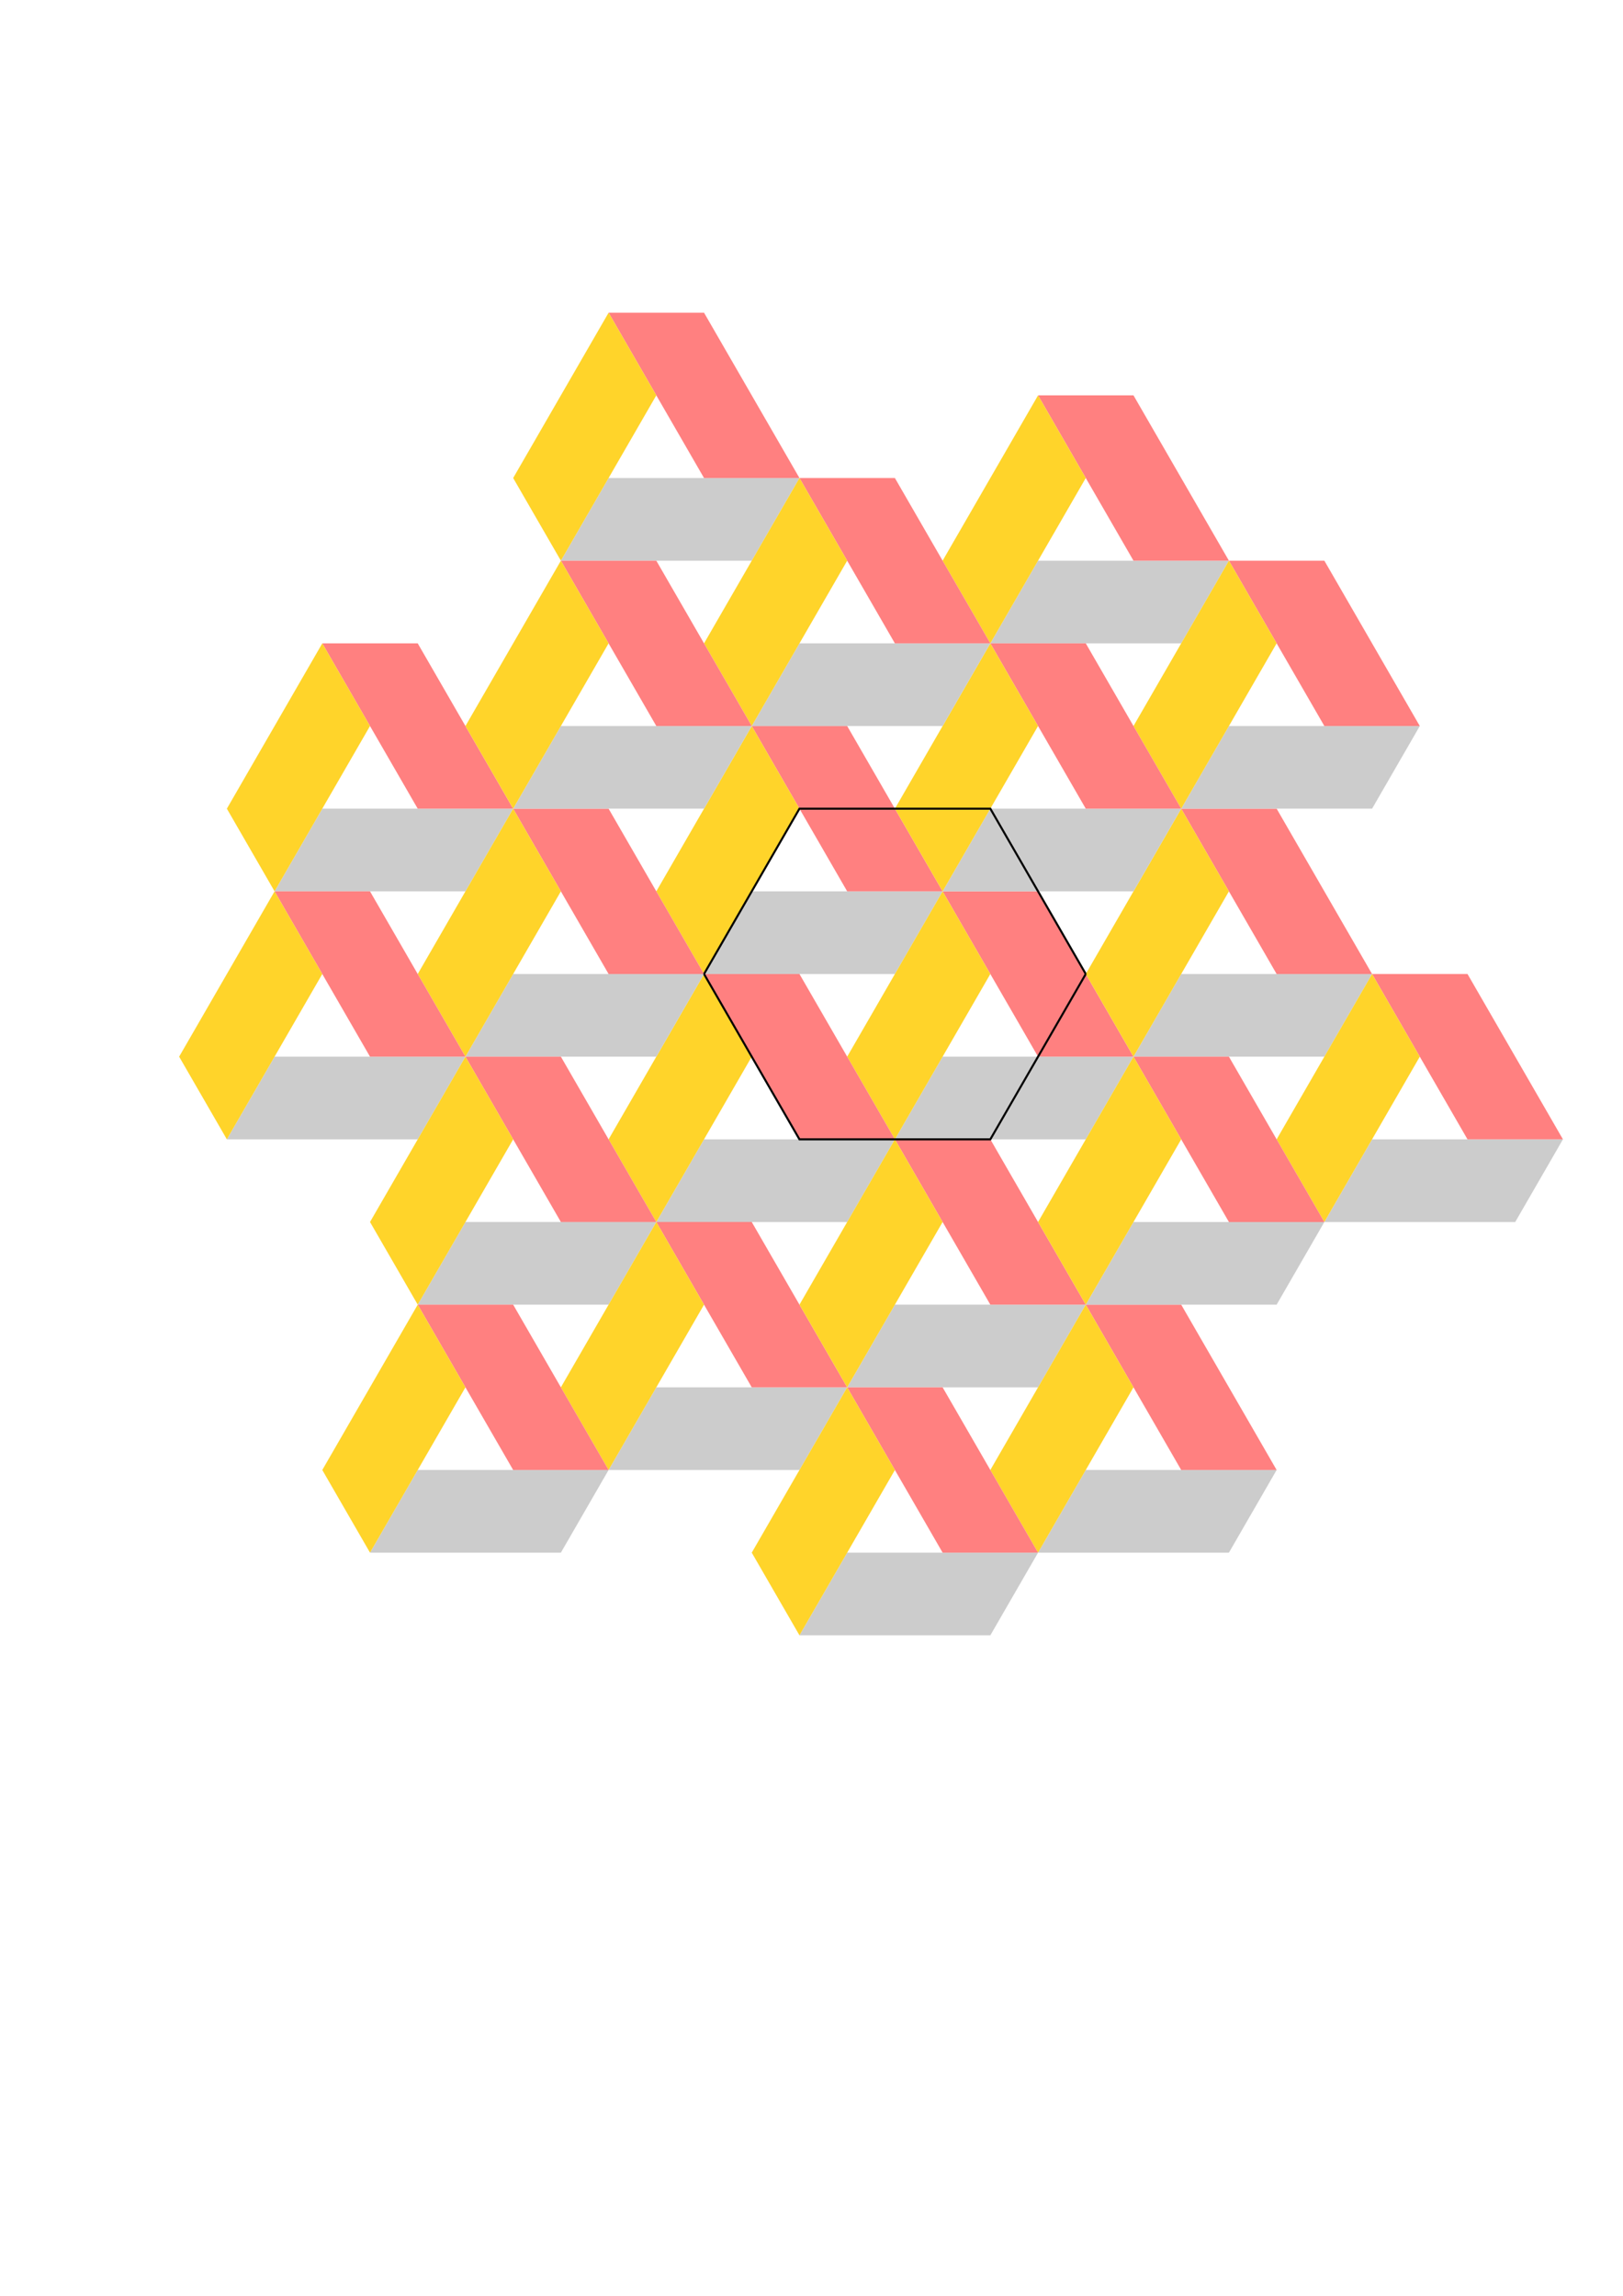 <?xml version="1.0" encoding="UTF-8" standalone="no"?>
<!-- Created with Inkscape (http://www.inkscape.org/) -->

<svg
   width="210mm"
   height="297mm"
   viewBox="0 0 210 297"
   version="1.1"
   id="svg633"
   inkscape:version="1.1 (1:1.1+202106031931+af4d65493e)"
   sodipodi:docname="another-triangular-tiling.svg"
   xmlns:inkscape="http://www.inkscape.org/namespaces/inkscape"
   xmlns:sodipodi="http://sodipodi.sourceforge.net/DTD/sodipodi-0.dtd"
   xmlns="http://www.w3.org/2000/svg"
   xmlns:svg="http://www.w3.org/2000/svg">
  <sodipodi:namedview
     id="namedview635"
     pagecolor="#ffffff"
     bordercolor="#666666"
     borderopacity="1.0"
     inkscape:pageshadow="2"
     inkscape:pageopacity="0.0"
     inkscape:pagecheckerboard="0"
     inkscape:document-units="mm"
     showgrid="false"
     inkscape:snap-midpoints="true"
     inkscape:snap-smooth-nodes="true"
     inkscape:snap-intersection-paths="true"
     inkscape:object-paths="true"
     inkscape:snap-object-midpoints="true"
     inkscape:zoom="0.89112791"
     inkscape:cx="747.36746"
     inkscape:cy="350.67917"
     inkscape:window-width="1920"
     inkscape:window-height="1021"
     inkscape:window-x="0"
     inkscape:window-y="27"
     inkscape:window-maximized="1"
     inkscape:current-layer="layer1" />
  <defs
     id="defs630" />
  <g
     inkscape:label="Layer 1"
     inkscape:groupmode="layer"
     id="layer1">
    <path
       id="path659"
       style="opacity:1;fill:#cccccc;stroke:#ffffff;stroke-width:0;stroke-miterlimit:4;stroke-dasharray:none"
       inkscape:transform-center-y="-1.7823437"
       d="m 97.268,115.31 -6.174,10.694 h 12.349 12.348 l 6.174,-10.694 h -12.348 z" />
    <path
       id="path1645"
       style="opacity:1;fill:#ff8080;stroke:#ffffff;stroke-width:0;stroke-miterlimit:4;stroke-dasharray:none"
       inkscape:transform-center-y="0.89117415"
       d="m 109.617,115.31 12.348,1.4e-4 -6.174,-10.694 -6.174,-10.694 -12.348,-1.4e-4 6.174,10.694 z"
       inkscape:transform-center-x="1.5435549" />
    <path
       id="path1665"
       style="opacity:1;fill:#ffd42a;stroke:#ffffff;stroke-width:0;stroke-miterlimit:4;stroke-dasharray:none"
       inkscape:transform-center-y="0.89117415"
       d="m 103.442,104.616 -6.174,-10.694 -6.174,10.694 -6.174,10.694 6.174,10.694 6.174,-10.694 z"
       inkscape:transform-center-x="-1.5435571" />
    <path
       id="path1685"
       style="opacity:1;fill:#cccccc;stroke:#ffffff;stroke-width:0;stroke-miterlimit:4;stroke-dasharray:none"
       inkscape:transform-center-y="-1.7823437"
       d="m 121.965,136.698 -6.174,10.694 h 12.349 12.348 l 6.174,-10.694 h -12.348 z" />
    <path
       id="path1687"
       style="opacity:1;fill:#ff8080;stroke:#ffffff;stroke-width:0;stroke-miterlimit:4;stroke-dasharray:none"
       inkscape:transform-center-y="0.89117415"
       d="m 134.313,136.698 12.348,1.4e-4 -6.174,-10.694 -6.174,-10.694 -12.348,-1.4e-4 6.174,10.694 z"
       inkscape:transform-center-x="1.5435549" />
    <path
       id="path1689"
       style="opacity:1;fill:#ffd42a;stroke:#ffffff;stroke-width:0;stroke-miterlimit:4;stroke-dasharray:none"
       inkscape:transform-center-y="0.89117415"
       d="m 128.139,126.004 -6.174,-10.694 -6.174,10.694 -6.174,10.694 6.174,10.694 6.174,-10.694 z"
       inkscape:transform-center-x="-1.5435571" />
    <path
       id="path1691"
       style="opacity:1;fill:#cccccc;stroke:#ffffff;stroke-width:0;stroke-miterlimit:4;stroke-dasharray:none"
       inkscape:transform-center-y="-1.7823437"
       d="M 91.094,147.392 84.92,158.086 h 12.349 12.348 l 6.174,-10.694 H 103.443 Z" />
    <path
       id="path1693"
       style="opacity:1;fill:#ff8080;stroke:#ffffff;stroke-width:0;stroke-miterlimit:4;stroke-dasharray:none"
       inkscape:transform-center-y="0.89117415"
       d="m 103.443,147.392 12.348,1.4e-4 -6.174,-10.694 -6.174,-10.694 -12.348,-1.4e-4 6.174,10.694 z"
       inkscape:transform-center-x="1.5435549" />
    <path
       id="path1695"
       style="opacity:1;fill:#ffd42a;stroke:#ffffff;stroke-width:0;stroke-miterlimit:4;stroke-dasharray:none"
       inkscape:transform-center-y="0.89117415"
       d="m 97.268,136.697 -6.174,-10.694 -6.174,10.694 -6.174,10.694 6.174,10.694 6.174,-10.694 z"
       inkscape:transform-center-x="-1.5435571" />
    <path
       id="path1697"
       style="opacity:1;fill:#cccccc;stroke:#ffffff;stroke-width:0;stroke-miterlimit:4;stroke-dasharray:none"
       inkscape:transform-center-y="-1.7823437"
       d="m 41.701,104.616 -6.174,10.694 h 12.349 12.348 l 6.174,-10.694 h -12.348 z" />
    <path
       id="path1699"
       style="opacity:1;fill:#ff8080;stroke:#ffffff;stroke-width:0;stroke-miterlimit:4;stroke-dasharray:none"
       inkscape:transform-center-y="0.89117415"
       d="m 54.049,104.616 12.348,1.4e-4 -6.174,-10.694 -6.174,-10.694 -12.348,-1.4e-4 6.174,10.694 z"
       inkscape:transform-center-x="1.5435549" />
    <path
       id="path1701"
       style="opacity:1;fill:#ffd42a;stroke:#ffffff;stroke-width:0;stroke-miterlimit:4;stroke-dasharray:none"
       inkscape:transform-center-y="0.89117415"
       d="m 47.875,93.922 -6.174,-10.694 -6.174,10.694 -6.174,10.694 6.174,10.694 6.174,-10.694 z"
       inkscape:transform-center-x="-1.5435571" />
    <path
       id="path1703"
       style="opacity:1;fill:#cccccc;stroke:#ffffff;stroke-width:0;stroke-miterlimit:4;stroke-dasharray:none"
       inkscape:transform-center-y="-1.7823437"
       d="m 66.398,126.004 -6.174,10.694 h 12.349 12.348 l 6.174,-10.694 h -12.348 z" />
    <path
       id="path1705"
       style="opacity:1;fill:#ff8080;stroke:#ffffff;stroke-width:0;stroke-miterlimit:4;stroke-dasharray:none"
       inkscape:transform-center-y="0.89117415"
       d="m 78.746,126.004 12.348,1.4e-4 -6.174,-10.694 -6.174,-10.694 -12.348,-1.4e-4 6.174,10.694 z"
       inkscape:transform-center-x="1.5435549" />
    <path
       id="path1707"
       style="opacity:1;fill:#ffd42a;stroke:#ffffff;stroke-width:0;stroke-miterlimit:4;stroke-dasharray:none"
       inkscape:transform-center-y="0.89117415"
       d="m 72.572,115.31 -6.174,-10.694 -6.174,10.694 -6.174,10.694 6.174,10.694 6.174,-10.694 z"
       inkscape:transform-center-x="-1.5435571" />
    <path
       id="path1709"
       style="opacity:1;fill:#cccccc;stroke:#ffffff;stroke-width:0;stroke-miterlimit:4;stroke-dasharray:none"
       inkscape:transform-center-y="-1.7823437"
       d="m 35.527,136.698 -6.174,10.694 h 12.349 12.348 l 6.174,-10.694 h -12.348 z" />
    <path
       id="path1711"
       style="opacity:1;fill:#ff8080;stroke:#ffffff;stroke-width:0;stroke-miterlimit:4;stroke-dasharray:none"
       inkscape:transform-center-y="0.89117415"
       d="m 47.875,136.698 12.348,1.4e-4 -6.174,-10.694 -6.174,-10.694 -12.348,-1.4e-4 6.174,10.694 z"
       inkscape:transform-center-x="1.5435549" />
    <path
       id="path1713"
       style="opacity:1;fill:#ffd42a;stroke:#ffffff;stroke-width:0;stroke-miterlimit:4;stroke-dasharray:none"
       inkscape:transform-center-y="0.89117415"
       d="m 41.701,126.003 -6.174,-10.694 -6.174,10.694 -6.174,10.694 6.174,10.694 6.174,-10.694 z"
       inkscape:transform-center-x="-1.5435571" />
    <path
       id="path1715"
       style="opacity:1;fill:#cccccc;stroke:#ffffff;stroke-width:0;stroke-miterlimit:4;stroke-dasharray:none"
       inkscape:transform-center-y="-1.7823437"
       d="m 60.223,158.085 -6.174,10.694 h 12.349 12.348 l 6.174,-10.694 h -12.348 z" />
    <path
       id="path1717"
       style="opacity:1;fill:#ff8080;stroke:#ffffff;stroke-width:0;stroke-miterlimit:4;stroke-dasharray:none"
       inkscape:transform-center-y="0.89117415"
       d="m 72.572,158.085 12.348,1.4e-4 -6.174,-10.694 -6.174,-10.694 -12.348,-1.4e-4 6.174,10.694 z"
       inkscape:transform-center-x="1.5435549" />
    <path
       id="path1719"
       style="opacity:1;fill:#ffd42a;stroke:#ffffff;stroke-width:0;stroke-miterlimit:4;stroke-dasharray:none"
       inkscape:transform-center-y="0.89117415"
       d="m 66.398,147.391 -6.174,-10.694 -6.174,10.694 -6.174,10.694 6.174,10.694 6.174,-10.694 z"
       inkscape:transform-center-x="-1.5435571" />
    <path
       id="path1721"
       style="opacity:1;fill:#cccccc;stroke:#ffffff;stroke-width:0;stroke-miterlimit:4;stroke-dasharray:none"
       inkscape:transform-center-y="-1.7823437"
       d="m 84.92,179.473 -6.174,10.694 h 12.349 12.348 l 6.174,-10.694 H 97.269 Z" />
    <path
       id="path1723"
       style="opacity:1;fill:#ff8080;stroke:#ffffff;stroke-width:0;stroke-miterlimit:4;stroke-dasharray:none"
       inkscape:transform-center-y="0.89117415"
       d="m 97.268,179.473 12.348,1.4e-4 -6.174,-10.694 -6.174,-10.694 -12.348,-1.4e-4 6.174,10.694 z"
       inkscape:transform-center-x="1.5435549" />
    <path
       id="path1725"
       style="opacity:1;fill:#ffd42a;stroke:#ffffff;stroke-width:0;stroke-miterlimit:4;stroke-dasharray:none"
       inkscape:transform-center-y="0.89117415"
       d="m 91.094,168.779 -6.174,-10.694 -6.174,10.694 -6.174,10.694 6.174,10.694 6.174,-10.694 z"
       inkscape:transform-center-x="-1.5435571" />
    <path
       id="path1727"
       style="opacity:1;fill:#cccccc;stroke:#ffffff;stroke-width:0;stroke-miterlimit:4;stroke-dasharray:none"
       inkscape:transform-center-y="-1.7823437"
       d="m 54.049,190.167 -6.174,10.694 h 12.349 12.348 l 6.174,-10.694 h -12.348 z" />
    <path
       id="path1729"
       style="opacity:1;fill:#ff8080;stroke:#ffffff;stroke-width:0;stroke-miterlimit:4;stroke-dasharray:none"
       inkscape:transform-center-y="0.89117415"
       d="m 66.398,190.167 12.348,1.4e-4 -6.174,-10.694 -6.174,-10.694 -12.348,-1.4e-4 6.174,10.694 z"
       inkscape:transform-center-x="1.5435549" />
    <path
       id="path1731"
       style="opacity:1;fill:#ffd42a;stroke:#ffffff;stroke-width:0;stroke-miterlimit:4;stroke-dasharray:none"
       inkscape:transform-center-y="0.89117415"
       d="m 60.223,179.473 -6.174,-10.694 -6.174,10.694 -6.174,10.694 6.174,10.694 6.174,-10.694 z"
       inkscape:transform-center-x="-1.5435571" />
    <path
       id="path1733"
       style="opacity:1;fill:#cccccc;stroke:#ffffff;stroke-width:0;stroke-miterlimit:4;stroke-dasharray:none"
       inkscape:transform-center-y="-1.7823437"
       d="m 115.791,168.779 -6.174,10.694 h 12.349 12.348 l 6.174,-10.694 h -12.348 z" />
    <path
       id="path1735"
       style="opacity:1;fill:#ff8080;stroke:#ffffff;stroke-width:0;stroke-miterlimit:4;stroke-dasharray:none"
       inkscape:transform-center-y="0.89117415"
       d="m 128.139,168.779 12.348,1.4e-4 -6.174,-10.694 -6.174,-10.694 -12.348,-1.4e-4 6.174,10.694 z"
       inkscape:transform-center-x="1.5435549" />
    <path
       id="path1737"
       style="opacity:1;fill:#ffd42a;stroke:#ffffff;stroke-width:0;stroke-miterlimit:4;stroke-dasharray:none"
       inkscape:transform-center-y="0.89117415"
       d="m 121.965,158.085 -6.174,-10.694 -6.174,10.694 -6.174,10.694 6.174,10.694 6.174,-10.694 z"
       inkscape:transform-center-x="-1.5435571" />
    <path
       id="path1739"
       style="opacity:1;fill:#cccccc;stroke:#ffffff;stroke-width:0;stroke-miterlimit:4;stroke-dasharray:none"
       inkscape:transform-center-y="-1.7823437"
       d="m 140.487,190.167 -6.174,10.694 h 12.349 12.348 l 6.174,-10.694 h -12.348 z" />
    <path
       id="path1741"
       style="opacity:1;fill:#ff8080;stroke:#ffffff;stroke-width:0;stroke-miterlimit:4;stroke-dasharray:none"
       inkscape:transform-center-y="0.89117415"
       d="m 152.836,190.167 12.348,1.4e-4 -6.174,-10.694 -6.174,-10.694 -12.348,-1.4e-4 6.174,10.694 z"
       inkscape:transform-center-x="1.5435549" />
    <path
       id="path1743"
       style="opacity:1;fill:#ffd42a;stroke:#ffffff;stroke-width:0;stroke-miterlimit:4;stroke-dasharray:none"
       inkscape:transform-center-y="0.89117415"
       d="m 146.661,179.473 -6.174,-10.694 -6.174,10.694 -6.174,10.694 6.174,10.694 6.174,-10.694 z"
       inkscape:transform-center-x="-1.5435571" />
    <path
       id="path1745"
       style="opacity:1;fill:#cccccc;stroke:#ffffff;stroke-width:0;stroke-miterlimit:4;stroke-dasharray:none"
       inkscape:transform-center-y="-1.7823437"
       d="m 109.617,200.861 -6.174,10.694 h 12.349 12.348 l 6.174,-10.694 H 121.965 Z" />
    <path
       id="path1747"
       style="opacity:1;fill:#ff8080;stroke:#ffffff;stroke-width:0;stroke-miterlimit:4;stroke-dasharray:none"
       inkscape:transform-center-y="0.89117415"
       d="m 121.965,200.861 12.348,1.4e-4 -6.174,-10.694 -6.174,-10.694 -12.348,-1.4e-4 6.174,10.694 z"
       inkscape:transform-center-x="1.5435549" />
    <path
       id="path1749"
       style="opacity:1;fill:#ffd42a;stroke:#ffffff;stroke-width:0;stroke-miterlimit:4;stroke-dasharray:none"
       inkscape:transform-center-y="0.89117415"
       d="m 115.791,190.167 -6.174,-10.694 -6.174,10.694 -6.174,10.694 6.174,10.694 6.174,-10.694 z"
       inkscape:transform-center-x="-1.5435571" />
    <path
       id="path1751"
       style="opacity:1;fill:#cccccc;stroke:#ffffff;stroke-width:0;stroke-miterlimit:4;stroke-dasharray:none"
       inkscape:transform-center-y="-1.7823437"
       d="m 152.836,126.004 -6.174,10.694 h 12.349 12.348 l 6.174,-10.694 h -12.348 z" />
    <path
       id="path1753"
       style="opacity:1;fill:#ff8080;stroke:#ffffff;stroke-width:0;stroke-miterlimit:4;stroke-dasharray:none"
       inkscape:transform-center-y="0.89117415"
       d="m 165.184,126.004 12.348,1.4e-4 -6.174,-10.694 -6.174,-10.694 -12.348,-1.4e-4 6.174,10.694 z"
       inkscape:transform-center-x="1.5435549" />
    <path
       id="path1755"
       style="opacity:1;fill:#ffd42a;stroke:#ffffff;stroke-width:0;stroke-miterlimit:4;stroke-dasharray:none"
       inkscape:transform-center-y="0.89117415"
       d="m 159.01,115.31 -6.174,-10.694 -6.174,10.694 -6.174,10.694 6.174,10.694 6.174,-10.694 z"
       inkscape:transform-center-x="-1.5435571" />
    <path
       id="path1757"
       style="opacity:1;fill:#cccccc;stroke:#ffffff;stroke-width:0;stroke-miterlimit:4;stroke-dasharray:none"
       inkscape:transform-center-y="-1.7823437"
       d="m 177.532,147.392 -6.174,10.694 h 12.349 12.348 l 6.174,-10.694 h -12.348 z" />
    <path
       id="path1759"
       style="opacity:1;fill:#ff8080;stroke:#ffffff;stroke-width:0;stroke-miterlimit:4;stroke-dasharray:none"
       inkscape:transform-center-y="0.89117415"
       d="m 189.881,147.392 12.348,1.4e-4 -6.174,-10.694 -6.174,-10.694 -12.348,-1.4e-4 6.174,10.694 z"
       inkscape:transform-center-x="1.5435549" />
    <path
       id="path1761"
       style="opacity:1;fill:#ffd42a;stroke:#ffffff;stroke-width:0;stroke-miterlimit:4;stroke-dasharray:none"
       inkscape:transform-center-y="0.89117415"
       d="m 183.706,136.698 -6.174,-10.694 -6.174,10.694 -6.174,10.694 6.174,10.694 6.174,-10.694 z"
       inkscape:transform-center-x="-1.5435571" />
    <path
       id="path1763"
       style="opacity:1;fill:#cccccc;stroke:#ffffff;stroke-width:0;stroke-miterlimit:4;stroke-dasharray:none"
       inkscape:transform-center-y="-1.7823437"
       d="m 146.661,158.086 -6.174,10.694 h 12.349 12.348 l 6.174,-10.694 h -12.348 z" />
    <path
       id="path1765"
       style="opacity:1;fill:#ff8080;stroke:#ffffff;stroke-width:0;stroke-miterlimit:4;stroke-dasharray:none"
       inkscape:transform-center-y="0.89117415"
       d="m 159.01,158.086 12.348,1.4e-4 -6.174,-10.694 -6.174,-10.694 -12.348,-1.4e-4 6.174,10.694 z"
       inkscape:transform-center-x="1.5435549" />
    <path
       id="path1767"
       style="opacity:1;fill:#ffd42a;stroke:#ffffff;stroke-width:0;stroke-miterlimit:4;stroke-dasharray:none"
       inkscape:transform-center-y="0.89117415"
       d="m 152.836,147.391 -6.174,-10.694 -6.174,10.694 -6.174,10.694 6.174,10.694 6.174,-10.694 z"
       inkscape:transform-center-x="-1.5435571" />
    <path
       id="path1769"
       style="opacity:1;fill:#cccccc;stroke:#ffffff;stroke-width:0;stroke-miterlimit:4;stroke-dasharray:none"
       inkscape:transform-center-y="-1.7823437"
       d="m 134.313,72.534 -6.174,10.694 h 12.349 12.348 l 6.174,-10.694 h -12.348 z" />
    <path
       id="path1771"
       style="opacity:1;fill:#ff8080;stroke:#ffffff;stroke-width:0;stroke-miterlimit:4;stroke-dasharray:none"
       inkscape:transform-center-y="0.89117415"
       d="m 146.662,72.534 12.348,1.4e-4 -6.174,-10.694 -6.174,-10.694 -12.348,-1.4e-4 6.174,10.694 z"
       inkscape:transform-center-x="1.5435549" />
    <path
       id="path1773"
       style="opacity:1;fill:#ffd42a;stroke:#ffffff;stroke-width:0;stroke-miterlimit:4;stroke-dasharray:none"
       inkscape:transform-center-y="0.89117415"
       d="m 140.487,61.84 -6.174,-10.694 -6.174,10.694 -6.174,10.694 6.174,10.694 6.174,-10.694 z"
       inkscape:transform-center-x="-1.5435571" />
    <path
       id="path1775"
       style="opacity:1;fill:#cccccc;stroke:#ffffff;stroke-width:0;stroke-miterlimit:4;stroke-dasharray:none"
       inkscape:transform-center-y="-1.7823437"
       d="m 159.01,93.922 -6.174,10.694 h 12.349 12.348 l 6.174,-10.694 H 171.358 Z" />
    <path
       id="path1777"
       style="opacity:1;fill:#ff8080;stroke:#ffffff;stroke-width:0;stroke-miterlimit:4;stroke-dasharray:none"
       inkscape:transform-center-y="0.89117415"
       d="m 171.358,93.922 12.348,1.4e-4 -6.174,-10.694 -6.174,-10.694 -12.348,-1.4e-4 6.174,10.694 z"
       inkscape:transform-center-x="1.5435549" />
    <path
       id="path1779"
       style="opacity:1;fill:#ffd42a;stroke:#ffffff;stroke-width:0;stroke-miterlimit:4;stroke-dasharray:none"
       inkscape:transform-center-y="0.89117415"
       d="m 165.184,83.228 -6.174,-10.694 -6.174,10.694 -6.174,10.694 6.174,10.694 6.174,-10.694 z"
       inkscape:transform-center-x="-1.5435571" />
    <path
       id="path1781"
       style="opacity:1;fill:#cccccc;stroke:#ffffff;stroke-width:0;stroke-miterlimit:4;stroke-dasharray:none"
       inkscape:transform-center-y="-1.7823437"
       d="m 128.139,104.616 -6.174,10.694 h 12.349 12.348 l 6.174,-10.694 h -12.348 z" />
    <path
       id="path1783"
       style="opacity:1;fill:#ff8080;stroke:#ffffff;stroke-width:0;stroke-miterlimit:4;stroke-dasharray:none"
       inkscape:transform-center-y="0.89117415"
       d="m 140.488,104.616 12.348,1.4e-4 -6.174,-10.694 -6.174,-10.694 -12.348,-1.4e-4 6.174,10.694 z"
       inkscape:transform-center-x="1.5435549" />
    <path
       id="path1785"
       style="opacity:1;fill:#ffd42a;stroke:#ffffff;stroke-width:0;stroke-miterlimit:4;stroke-dasharray:none"
       inkscape:transform-center-y="0.89117415"
       d="m 134.313,93.922 -6.174,-10.694 -6.174,10.694 -6.174,10.694 6.174,10.694 6.174,-10.694 z"
       inkscape:transform-center-x="-1.5435571" />
    <path
       id="path1787"
       style="opacity:1;fill:#cccccc;stroke:#ffffff;stroke-width:0;stroke-miterlimit:4;stroke-dasharray:none"
       inkscape:transform-center-y="-1.7823437"
       d="m 78.746,61.84 -6.174,10.694 h 12.349 12.348 L 103.443,61.84 H 91.094 Z" />
    <path
       id="path1789"
       style="opacity:1;fill:#ff8080;stroke:#ffffff;stroke-width:0;stroke-miterlimit:4;stroke-dasharray:none"
       inkscape:transform-center-y="0.89117415"
       d="m 91.094,61.84 12.348,1.4e-4 -6.174,-10.694 -6.174,-10.694 -12.348,-1.4e-4 6.174,10.694 z"
       inkscape:transform-center-x="1.5435549" />
    <path
       id="path1791"
       style="opacity:1;fill:#ffd42a;stroke:#ffffff;stroke-width:0;stroke-miterlimit:4;stroke-dasharray:none"
       inkscape:transform-center-y="0.89117415"
       d="m 84.92,51.146 -6.174,-10.694 -6.174,10.694 -6.174,10.694 6.174,10.694 6.174,-10.694 z"
       inkscape:transform-center-x="-1.5435571" />
    <path
       id="path1793"
       style="opacity:1;fill:#cccccc;stroke:#ffffff;stroke-width:0;stroke-miterlimit:4;stroke-dasharray:none"
       inkscape:transform-center-y="-1.7823437"
       d="m 103.442,83.228 -6.174,10.694 h 12.349 12.348 l 6.174,-10.694 h -12.348 z" />
    <path
       id="path1795"
       style="opacity:1;fill:#ff8080;stroke:#ffffff;stroke-width:0;stroke-miterlimit:4;stroke-dasharray:none"
       inkscape:transform-center-y="0.89117415"
       d="m 115.791,83.228 12.348,1.4e-4 -6.174,-10.694 -6.174,-10.694 -12.348,-1.4e-4 6.174,10.694 z"
       inkscape:transform-center-x="1.5435549" />
    <path
       id="path1797"
       style="opacity:1;fill:#ffd42a;stroke:#ffffff;stroke-width:0;stroke-miterlimit:4;stroke-dasharray:none"
       inkscape:transform-center-y="0.89117415"
       d="m 109.617,72.534 -6.174,-10.694 -6.174,10.694 -6.174,10.694 6.174,10.694 6.174,-10.694 z"
       inkscape:transform-center-x="-1.5435571" />
    <path
       id="path1799"
       style="opacity:1;fill:#cccccc;stroke:#ffffff;stroke-width:0;stroke-miterlimit:4;stroke-dasharray:none"
       inkscape:transform-center-y="-1.7823437"
       d="m 72.572,93.922 -6.174,10.694 h 12.349 12.348 l 6.174,-10.694 h -12.348 z" />
    <path
       id="path1801"
       style="opacity:1;fill:#ff8080;stroke:#ffffff;stroke-width:0;stroke-miterlimit:4;stroke-dasharray:none"
       inkscape:transform-center-y="0.89117415"
       d="m 84.92,93.922 12.348,1.4e-4 -6.174,-10.694 -6.174,-10.694 -12.348,-1.4e-4 6.174,10.694 z"
       inkscape:transform-center-x="1.5435549" />
    <path
       id="path1803"
       style="opacity:1;fill:#ffd42a;stroke:#ffffff;stroke-width:0;stroke-miterlimit:4;stroke-dasharray:none"
       inkscape:transform-center-y="0.89117415"
       d="m 78.746,83.228 -6.174,-10.694 -6.174,10.694 -6.174,10.694 6.174,10.694 6.174,-10.694 z"
       inkscape:transform-center-x="-1.5435571" />
    <path
       style="fill:none;stroke:#000000;stroke-width:0.265px;stroke-linecap:butt;stroke-linejoin:miter;stroke-opacity:1"
       d="m 91.094,126.003 12.348,-21.388 24.697,2.1e-4 12.348,21.388"
       id="path1838" />
    <path
       style="fill:none;stroke:#000000;stroke-width:0.265px;stroke-linecap:butt;stroke-linejoin:miter;stroke-opacity:1"
       d="m 140.487,126.004 -12.348,21.388 -24.697,-8e-5 -12.348,-21.388"
       id="path1840" />
  </g>
</svg>
